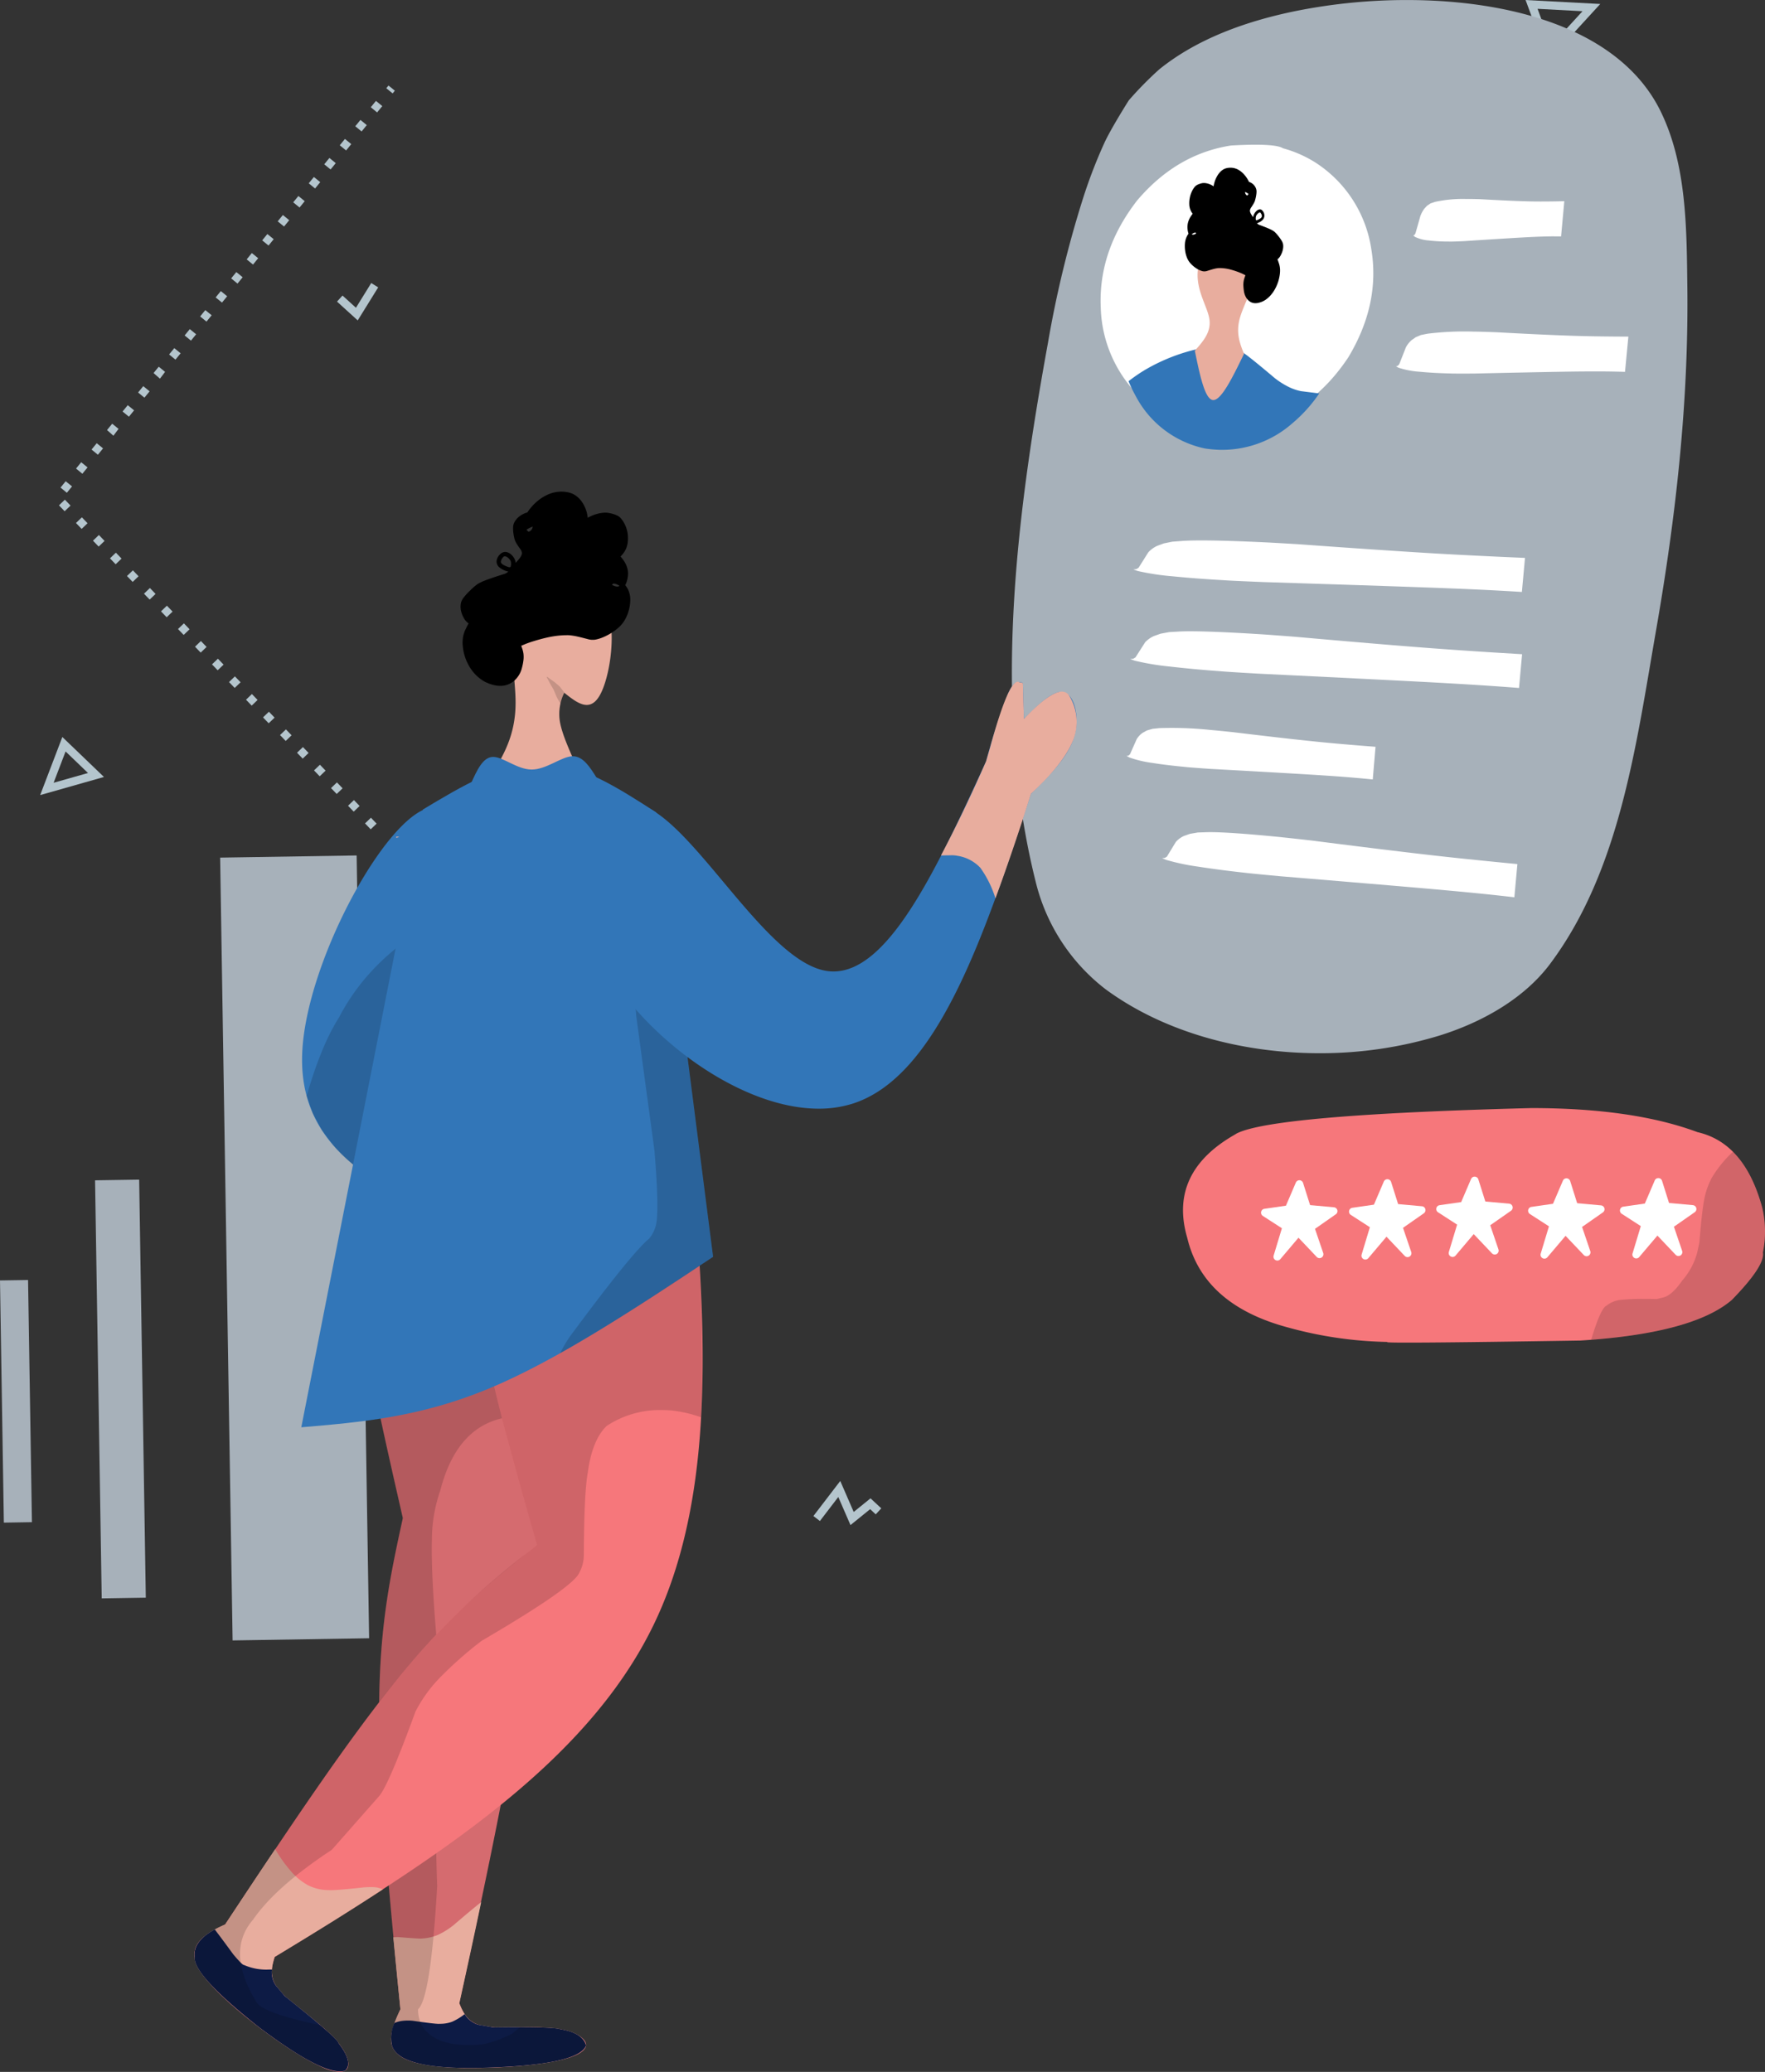 <svg xmlns="http://www.w3.org/2000/svg" width="309.597" height="363.451" viewBox="0 0 309.597 363.451">
  <rect x="0" y="0" width="309.597" height="363.451" fill="#333333" stroke="none"/>
  <g id="Layer_1" data-name="Layer 1" transform="translate(-136.926 -53.306)">
    <g id="Group_95" data-name="Group 95" transform="translate(136.926 53.306)">
      <g id="Applicant_Personal" data-name="Applicant Personal">
        <g id="Group_94" data-name="Group 94">
          <g id="Group_120" data-name="Group 120" transform="translate(48.792 203.383)">
            <path id="Path_2066" data-name="Path 2066" d="M219.815,649.38l-.474-1.355,1.355-.474.474,1.355Zm-1.422-4.064-.474-1.355,1.355-.474.474,1.355Zm-1.422-4.064L216.5,639.9l1.355-.474.474,1.355Zm-1.422-4.064-.474-1.355,1.355-.474.474,1.355Zm-1.422-4.064-.474-1.355,1.355-.474.474,1.355Zm-1.421-4.063-.474-1.355,1.355-.474.474,1.355ZM211.285,625l-.474-1.355,1.355-.474.474,1.355Zm-1.421-4.064-.474-1.354,1.355-.474.474,1.354Zm-1.422-4.064-.474-1.354,1.355-.474.474,1.354Zm.7-3.592-1.026-1,1-1.026,1.026,1Zm3.011-3.078-1.026-1,1-1.026,1.026,1Zm3.01-3.077-1.026-1,1-1.026,1.026,1Zm3.011-3.078-1.026-1,1-1.026,1.026,1Zm3.011-3.078-1.026-1,1-1.026,1.026,1Zm3.011-3.077-1.026-1,1-1.026,1.026,1Zm3.011-3.078-1.026-1,1-1.026,1.026,1Zm3.011-3.077-1.026-1,1-1.026,1.026,1Zm3.011-3.077-1.026-1,1-1.026,1.026,1Zm3.011-3.078-1.026-1,1-1.026,1.026,1Zm3.011-3.077-1.026-1,1-1.026,1.026,1Z" transform="translate(-207.968 -580.476)" fill="#b4c5cd"/>
          </g>
          <g id="Group_121" data-name="Group 121" transform="translate(142.679 259.789)">
            <path id="Path_2067" data-name="Path 2067" d="M410.746,706.134l-2.139-4.929-3.226,4.214-1.139-.873,4.71-6.151,2.359,5.436,2.949-2.389,1.889,1.757-.977,1.051-.977-.909Z" transform="translate(-404.242 -698.395)" fill="#b4c5cd"/>
          </g>
          <g id="Group_123" data-name="Group 123" transform="translate(59.114 49.648)">
            <path id="Path_2069" data-name="Path 2069" d="M233.178,265.645l-3.632-3.3.966-1.061,2.355,2.142,2.683-4.334,1.22.756Z" transform="translate(-229.546 -259.088)" fill="#b4c5cd"/>
          </g>
          <g id="Group_124" data-name="Group 124" transform="translate(7.05 129.286)">
            <path id="Path_2070" data-name="Path 2070" d="M120.7,435.76l3.89-10.187,7.3,7.01Zm4.458-7.652-2.1,5.49,6.031-1.712Z" transform="translate(-120.704 -425.573)" fill="#b4c5cd"/>
          </g>
          <g id="Group_125" data-name="Group 125" transform="translate(267.6)">
            <path id="Path_2071" data-name="Path 2071" d="M669.341,165.983,665.393,155.3l13.1.694Zm-1.846-9.139,2.377,6.435,5.509-6.017Z" transform="translate(-665.393 -155.296)" fill="#b4c5cd"/>
          </g>
          <g id="Group_61" data-name="Group 61" transform="translate(207.512 194.376)">
            <g id="Group_59" data-name="Group 59">
              <g id="Group_53" data-name="Group 53">
                <path id="Path_1951" data-name="Path 1951" d="M215.375,122.516l-.144.1q-11.825,6.681-8.466,18.178,2.806,11.749,17.671,15.722a69.974,69.974,0,0,0,17.5,2.541q-2.135.324,33.78-.246,19.713-1.243,26.575-7.127,5.865-6.018,5.451-8.325a18.513,18.513,0,0,0-.1-7.79q-3.068-11.415-11.373-13.316-11.312-4.217-29.137-4.223Q221.676,119.2,215.375,122.516Z" transform="translate(-206.023 -118.029)" fill="#f6777b"/>
              </g>
              <g id="Group_54" data-name="Group 54" transform="translate(13.685 12.661)">
                <path id="Path_1952" data-name="Path 1952" d="M217.326,122.245a.678.678,0,0,0-.643.411l-1.736,4.054-3.784.547a.68.68,0,0,0-.273,1.243l3.349,2.165-1.448,4.79a.679.679,0,0,0,1.168.637l3.189-3.766,3.2,3.373a.673.673,0,0,0,.478.21.708.708,0,0,0,.369-.1.683.683,0,0,0,.291-.8l-1.442-4.238,3.649-2.553a.679.679,0,0,0,.27-.73.686.686,0,0,0-.6-.5l-4.18-.381-1.228-3.886a.676.676,0,0,0-.613-.475Z" transform="translate(-210.579 -122.245)" fill="#fff"/>
              </g>
              <g id="Group_55" data-name="Group 55" transform="translate(29.119 12.481)">
                <path id="Path_1953" data-name="Path 1953" d="M222.465,122.185a.686.686,0,0,0-.643.411l-1.736,4.054-3.784.547a.68.68,0,0,0-.273,1.243l3.349,2.165L217.93,135.4a.678.678,0,0,0,.1.595.687.687,0,0,0,.535.282.694.694,0,0,0,.538-.24l3.189-3.769,3.2,3.373a.681.681,0,0,0,1.138-.688l-1.442-4.238,3.652-2.55a.682.682,0,0,0-.33-1.237l-4.18-.381L223.1,122.66a.687.687,0,0,0-.616-.475Z" transform="translate(-215.719 -122.185)" fill="#fff"/>
              </g>
              <g id="Group_56" data-name="Group 56" transform="translate(44.42 12.027)">
                <path id="Path_1954" data-name="Path 1954" d="M227.56,122.034a.674.674,0,0,0-.64.411l-1.736,4.054-3.787.547a.678.678,0,0,0-.27,1.243l3.346,2.165-1.448,4.793a.684.684,0,0,0,.637.877.688.688,0,0,0,.535-.24l3.189-3.769,3.2,3.373a.685.685,0,0,0,.844.114.683.683,0,0,0,.294-.8l-1.442-4.238,3.649-2.55a.682.682,0,0,0-.327-1.237l-4.18-.381-1.228-3.886a.681.681,0,0,0-.616-.475Z" transform="translate(-220.814 -122.034)" fill="#fff"/>
              </g>
              <g id="Group_57" data-name="Group 57" transform="translate(60.53 12.325)">
                <path id="Path_1955" data-name="Path 1955" d="M232.924,122.133a.679.679,0,0,0-.64.411l-1.739,4.054-3.784.547a.681.681,0,0,0-.27,1.246l3.346,2.162-1.448,4.793a.681.681,0,0,0,1.171.637l3.189-3.766,3.2,3.37a.683.683,0,0,0,.478.213.682.682,0,0,0,.658-.9l-1.439-4.238,3.649-2.55a.68.68,0,0,0-.327-1.234l-4.183-.384-1.225-3.886a.684.684,0,0,0-.616-.474Z" transform="translate(-226.178 -122.133)" fill="#fff"/>
              </g>
              <g id="Group_58" data-name="Group 58" transform="translate(76.642 12.286)">
                <path id="Path_1956" data-name="Path 1956" d="M238.289,122.12a.681.681,0,0,0-.643.411l-1.736,4.054-3.784.547a.674.674,0,0,0-.568.526.682.682,0,0,0,.294.718l3.349,2.165-1.448,4.793a.676.676,0,0,0,.634.874.665.665,0,0,0,.535-.24l3.192-3.766,3.2,3.373a.681.681,0,0,0,1.138-.688l-1.442-4.238,3.652-2.55a.682.682,0,0,0-.327-1.237l-4.183-.381-1.225-3.886a.683.683,0,0,0-.616-.475Z" transform="translate(-231.543 -122.12)" fill="#fff"/>
              </g>
            </g>
            <g id="Group_60" data-name="Group 60" transform="translate(71.591 7.673)">
              <path id="Path_1957" data-name="Path 1957" d="M254.731,120.584a20.311,20.311,0,0,0-3.769,4.661,13.376,13.376,0,0,0-1.321,4q-.369,1.987-.8,7.265l-.366,1.7a12.23,12.23,0,0,1-2.619,4.931q-1.924,2.8-3.586,3.042l-.877.228q-1.167-.023-2.144-.021a38.245,38.245,0,0,0-4.153.159,4.779,4.779,0,0,0-2.523,1.009q-1.045.419-2.712,6,18.15-1.4,24.677-6.994,5.865-6.018,5.451-8.325a18.513,18.513,0,0,0-.1-7.79q-1.734-6.455-5.141-9.866Z" transform="translate(-229.861 -120.584)" fill="rgba(0,0,0,0.15)"/>
            </g>
          </g>
          <g id="Group_62" data-name="Group 62" transform="translate(50.826 337.626)">
            <path id="Path_1958" data-name="Path 1958" d="M153.85,165.728h0Z" transform="translate(-153.85 -165.728)" fill="#ece4e2"/>
          </g>
          <g id="Group_67" data-name="Group 67" transform="translate(0 150.064)">
            <g id="Group_63" data-name="Group 63" transform="translate(16.674 56.866)">
              <path id="Path_1959" data-name="Path 1959" d="M142.478,122.329l7.736-.12,1.165,73.329-7.733.126Z" transform="translate(-142.478 -122.209)" fill="#a7b1ba"/>
            </g>
            <g id="Group_64" data-name="Group 64" transform="translate(38.615)">
              <path id="Path_1960" data-name="Path 1960" d="M149.784,103.652l23.945-.378,2.186,137.313-23.945.384Z" transform="translate(-149.784 -103.274)" fill="#a7b1ba"/>
            </g>
            <g id="Group_65" data-name="Group 65" transform="translate(73.371 30.954)">
              <path id="Path_1961" data-name="Path 1961" d="M161.357,113.647l4.418-.066,1.913,120.128-4.421.072Z" transform="translate(-161.357 -113.581)" fill="#ece4e2"/>
            </g>
            <g id="Group_66" data-name="Group 66" transform="translate(0 74.47)">
              <path id="Path_1962" data-name="Path 1962" d="M136.926,128.149l4.922-.078.679,42.483-4.925.081Z" transform="translate(-136.926 -128.071)" fill="#a7b1ba"/>
            </g>
          </g>
          <g id="Group_68" data-name="Group 68" transform="translate(61.631 187.565)">
            <path id="Path_1963" data-name="Path 1963" d="M166.479,194.5c-2.042,9.295-4.081,18.59-4.15,32.948s1.826,33.786,3.724,53.214c-1.748,3.88-3.493,7.76,2.709,9.367a44.861,44.861,0,0,0,10.214.922c5.985,0,12.508-.631,16.061-1.607,5.922-1.628,3.616-4.219-.49-5.1a26.766,26.766,0,0,0-5.385-.42c-1.67,0-3.352.06-4.865.06a22.2,22.2,0,0,1-3.093-.165c-3.325-.49-4.072-2.306-4.817-4.123,6.436-29.849,12.872-59.7,14.827-87.006s-.574-52.07-3.1-76.834c-12.968,1.045-25.939,2.093-29.543,15.217S160.719,169.3,166.479,194.5Z" transform="translate(-157.448 -115.761)" fill="#d56b6f"/>
          </g>
          <g id="Group_69" data-name="Group 69" transform="translate(68.592 333.674)">
            <path id="Path_1964" data-name="Path 1964" d="M175.567,164.412q-1.892,1.5-4.727,3.94a13.149,13.149,0,0,1-2.826,1.787,8.2,8.2,0,0,1-2.808.649.661.661,0,0,1-.213.015q-.739,0-4-.267c-.3,0-.577.018-.829.042q.568,5.946,1.246,12.628-2.167,4.419-1.478,6.34,1.14,3.955,13.583,3.952c.267,0,.541,0,.817,0q18.285-.324,19.644-3.949-.622-2.216-4.481-2.835-.941-.365-7.172-.363c-1.342,0-2.868.012-4.577.036l-2.646-.466q-2.153-.541-3.358-3.775,2.059-9.257,3.835-17.731Z" transform="translate(-159.766 -164.412)" fill="#e8ad9e"/>
          </g>
          <g id="Group_70" data-name="Group 70" transform="translate(68.592 353.315)">
            <path id="Path_1965" data-name="Path 1965" d="M172.675,170.952a10.182,10.182,0,0,1-2.216,1.345,6.025,6.025,0,0,1-2.045.351H168.3a1.13,1.13,0,0,1-.168.009q-.806,0-4.553-.538c-.279-.027-.559-.042-.844-.042a8.874,8.874,0,0,0-1.012.06,5.284,5.284,0,0,0-1.363.372,6.226,6.226,0,0,0-.432,3.934q1.14,3.955,13.583,3.952c.267,0,.541,0,.817,0q18.285-.324,19.644-3.949-.622-2.216-4.481-2.835-.941-.365-7.172-.363c-1.342,0-2.868.012-4.577.036l-2.646-.466a4.141,4.141,0,0,1-2.415-1.865Z" transform="translate(-159.766 -170.952)" fill="#0d1b45"/>
          </g>
          <g id="Group_71" data-name="Group 71" transform="translate(61.656 193.022)">
            <path id="Path_1966" data-name="Path 1966" d="M184.7,117.578c-.24,0-.478,0-.718,0l-8.286.664a42.273,42.273,0,0,0-14.716,5.316l-1.508,1.09a22.37,22.37,0,0,0-.925,2.688,34.336,34.336,0,0,0-1.066,7.514l-.03,4.406q.135,4.613.787,9.9,1.5,13.05,8.22,41.7l-.511,2.328a134.473,134.473,0,0,0-3.64,30.621q-.275,13.839,3.724,53.214-2.167,4.419-1.478,6.34,1.14,3.955,13.583,3.952c.267,0,.541,0,.817,0q18.285-.324,19.644-3.949-.622-2.216-4.481-2.835-.937-.365-7.118-.363-.635.518-1.288,1.078a19.406,19.406,0,0,1-5.289,1.937c-.844.078-1.643.114-2.4.114q-6.451,0-8.394-3.766a6.232,6.232,0,0,1-.5-2.5q2.225-1.969,3.358-21.641-.613-15.92.553-36.363-1.667-16.573-1.481-24.293a26.507,26.507,0,0,1,1.466-8.694q3.077-12,12.622-12.98a5.5,5.5,0,0,1,1.15-.105,19.767,19.767,0,0,1,5.084.9q.095-4.676-.255-17.893-.518-14.4-2.952-38.264Q186.74,117.577,184.7,117.578Z" transform="translate(-157.456 -117.578)" fill="rgba(0,0,0,0.16)"/>
          </g>
          <g id="Group_72" data-name="Group 72" transform="translate(34.116 194.602)">
            <path id="Path_1967" data-name="Path 1967" d="M208.368,194.518c-7.448,5.922-14.9,11.845-24.011,22.941s-19.905,27.362-30.69,43.628c-3.805,1.91-7.607,3.817-3.811,8.98s15.2,13.575,20.815,16.049a8.18,8.18,0,0,0,3.072.838c2.336,0,1.772-2.607-.237-5.1-2.634-3.271-7.745-6.349-10.019-8.826s-1.7-4.361-1.135-6.241c27.179-16.686,54.361-33.372,66.407-58.136s8.959-57.61,5.871-90.457c-2.427-.045-4.85-.087-7.235-.087-13.451,0-25.629,1.415-29.344,12.217C193.674,143.043,201.022,168.78,208.368,194.518Z" transform="translate(-148.286 -118.104)" fill="#f6777b"/>
          </g>
          <g id="Group_73" data-name="Group 73" transform="translate(34.123 324.385)">
            <path id="Path_1968" data-name="Path 1968" d="M162.436,161.319q-4.09,6.077-8.772,13.2-5.735,2.41-5.352,5.667-.351,3.158,11.265,12.343Q169.9,200.3,173.8,200.3a2.991,2.991,0,0,0,.871-.12q1.55-1.387-1.171-4.9-.018-.721-9.394-8.2l-1.535-1.823q-1.333-1.779-.225-5.048,10.492-6.289,18.989-11.857c-.333-.123-.667-.228-1-.315a6.281,6.281,0,0,0-1.093-.075c-.339,0-.736.015-1.186.042q-4.46.5-5.859.5c-.141,0-.258,0-.351-.012a8,8,0,0,1-3.679-.868,10.807,10.807,0,0,1-3.105-2.6h0a24.7,24.7,0,0,1-2.619-3.709Z" transform="translate(-148.288 -161.319)" fill="#e8ad9e"/>
          </g>
          <g id="Group_74" data-name="Group 74" transform="translate(34.122 338.464)">
            <path id="Path_1969" data-name="Path 1969" d="M151.826,166.007q-3.829,2.108-3.514,4.787-.351,3.158,11.265,12.343,10.321,7.771,14.226,7.772a2.991,2.991,0,0,0,.871-.12q1.55-1.387-1.171-4.9-.018-.721-9.394-8.2l-1.535-1.823a4.058,4.058,0,0,1-.709-2.832h-.012c-.183,0-.36.006-.532.006a9.673,9.673,0,0,1-4.349-.8l-.018,0q-.3,0-1.859-1.853-2.072-2.834-3.261-4.388Z" transform="translate(-148.288 -166.007)" fill="#0d1b45"/>
          </g>
          <g id="Group_75" data-name="Group 75" transform="translate(34.123 204.635)">
            <path id="Path_1970" data-name="Path 1970" d="M227.885,121.445c-.4,0-.8.012-1.18.036l-2.928.12a48.981,48.981,0,0,0-27.044,12.683q.072,2.8.411,5.922-.063,2.131,2.883,16.388,1.851,8.645,8.337,31.23l-1.862,1.484a134.36,134.36,0,0,0-22.149,21.458q-8.947,10.559-30.69,43.628-5.735,2.41-5.352,5.667-.351,3.158,11.265,12.343,10.321,7.771,14.226,7.772a2.991,2.991,0,0,0,.871-.12q1.55-1.387-1.171-4.9-.009-.419-3.138-3.084Q159.7,269.826,159,267.764q-5.217-8.694-.453-14.2,3.987-5.793,13.827-12.271l8.3-9.421q1.649-1.888,6.352-14.779a24.583,24.583,0,0,1,4.132-5.814,67.489,67.489,0,0,1,7.5-6.643q16.051-9.384,17.106-11.92a6.473,6.473,0,0,0,.811-3.048q.041-10.969.694-14.544.766-5.708,3.294-8.163a16.879,16.879,0,0,1,9.694-2.8c.484,0,.973.018,1.475.048a22.289,22.289,0,0,1,5.409,1.225q.162-2.811.219-5.679.036-18.1-1.625-37.1A30.082,30.082,0,0,0,227.885,121.445Z" transform="translate(-148.288 -121.445)" fill="rgba(0,0,0,0.16)"/>
          </g>
          <g id="Group_76" data-name="Group 76" transform="translate(52.99 141.598)">
            <path id="Path_1971" data-name="Path 1971" d="M181.8,173.463c2.1-34.735,4.2-69.47-2.856-72.747a2.911,2.911,0,0,0-1.222-.261c-7.544,0-22.107,26.107-23.1,42.534C153.575,160.357,167.69,166.91,181.8,173.463Z" transform="translate(-154.571 -100.455)" fill="#3276b8"/>
          </g>
          <g id="Group_77" data-name="Group 77" transform="translate(69.467 146.743)">
            <path id="Path_1972" data-name="Path 1972" d="M160.057,102.216l.006.051a.12.12,0,0,0,.027.069l.027.021.033.012h.039l.048-.009.054-.018.06-.027.294-.147Z" transform="translate(-160.057 -102.168)" fill="#e8ad9e"/>
          </g>
          <g id="Group_78" data-name="Group 78" transform="translate(53.784 158.041)">
            <path id="Path_1973" data-name="Path 1973" d="M185.3,105.93l-2.234.943-1.58.667q-14.735,6.766-21,18.884-3.041,4.739-5.643,13.671l1.081,3.093,1.622,3,2.048,2.7a32.012,32.012,0,0,0,6.964,5.9,102.345,102.345,0,0,0,14.725,7.709l.52-8.667q1.5-24.839,1.514-37.973a13.172,13.172,0,0,0-3.2-1.91l3.078-4.754v-.015h.012Z" transform="translate(-154.835 -105.93)" fill="rgba(0,0,0,0.16)"/>
          </g>
          <g id="Group_79" data-name="Group 79" transform="translate(52.85 133.766)">
            <path id="Path_1974" data-name="Path 1974" d="M175.865,106.079,154.524,214.452c10.37-.877,20.743-1.757,32.78-6.739s25.746-14.07,39.453-23.161l-9.986-77.963c-6.709-4.328-13.418-8.655-20.236-8.739l-.207,0C189.577,97.847,182.721,101.964,175.865,106.079Z" transform="translate(-154.524 -97.847)" fill="#3276b8"/>
          </g>
          <g id="Group_80" data-name="Group 80" transform="translate(98.256 159.897)">
            <path id="Path_1975" data-name="Path 1975" d="M188.7,106.548c-.135.147-.27.3-.4.451l-1.406,1.8a26.784,26.784,0,0,0-2.379,4.132,11.9,11.9,0,0,0-1.333,4,34.906,34.906,0,0,0-.192,7.971l3.192,23.572q.91,10.969.207,13.3a6.043,6.043,0,0,1-1.117,2.132q-3.126,2.581-13.965,17.259a22.617,22.617,0,0,0-1.667,2.874q10.739-6.073,26.828-16.92l-7.757-60.575Z" transform="translate(-169.643 -106.548)" fill="rgba(0,0,0,0.16)"/>
          </g>
          <g id="Group_87" data-name="Group 87" transform="translate(177.495)">
            <g id="Group_81" data-name="Group 81">
              <path id="Path_1976" data-name="Path 1976" d="M216.528,70.917s-3.045,4.808-4.244,7.382a88.245,88.245,0,0,0-3.805,9.887,191.391,191.391,0,0,0-6.133,25.314c-5.652,31.074-9.815,64.1-2.084,94.727a33.873,33.873,0,0,0,12.184,18.6c10.325,7.6,24.035,11.232,37.537,11.232a71.459,71.459,0,0,0,21-3.081c7.379-2.291,14.833-6.412,19.458-12.6,12.289-16.449,15.091-38.486,18.617-58.713,3.457-19.83,5.7-40.012,5.451-60.139-.126-10.337-.138-21.368-4.67-30.657-7.06-14.463-26.242-19.557-44.516-19.557a98.958,98.958,0,0,0-19.416,1.91c-8.535,1.733-17.256,4.778-24.029,10.25A62.022,62.022,0,0,0,216.528,70.917Z" transform="translate(-196.028 -53.306)" fill="#a7b1ba"/>
            </g>
            <g id="Group_82" data-name="Group 82" transform="translate(20.11 34.902)">
              <path id="Path_1977" data-name="Path 1977" d="M262.425,64.929l-.093,0h-.114a22.862,22.862,0,0,0-5.4.514l-.763.258-.619.411-.492.535a5.283,5.283,0,0,0-.685,1.294l-.85,3-.171.288-.219.105.3.24a6.659,6.659,0,0,0,2.391.631,29.363,29.363,0,0,0,3.493.192c.087.006.213.006.378.006.463,0,1.228-.03,2.3-.075q9.861-.649,12.361-.751,1.568-.072,2.979-.087c.6,0,1.171,0,1.727.009l.565-6.178c-.625.012-1.222.024-1.79.033q-2.6.041-4.43-.006-3.234-.077-8.625-.387Q262.973,64.92,262.425,64.929ZM264.119,88.2H263.8a52.807,52.807,0,0,0-8.277.363l-1.159.231-.925.393-.73.514a4.537,4.537,0,0,0-.988,1.264l-1.159,2.943-.252.282-.327.1.466.246a15.255,15.255,0,0,0,3.691.7q2.478.239,5.37.3c.135.009.33.012.586.018q1.063.014,3.535,0,15.262-.342,19.16-.366,2.451-.022,4.658.006,1.406.023,2.712.063l.589-6.184c-.982,0-1.919-.006-2.814-.015q-4.068-.032-6.922-.129-5.05-.162-13.421-.622Q264.967,88.21,264.119,88.2Zm-37.165,36.957-.237-.009-.291-.015q-10.037-.459-13.776-.228l-1.9.141-1.5.306-1.168.435a4.9,4.9,0,0,0-1.541,1.126l-1.7,2.7-.393.243-.535.069.787.267a43.959,43.959,0,0,0,6.139.931q4.126.41,8.944.682c.225.018.55.036.976.06q1.779.095,5.922.264,25.88.824,32.588,1.1,4.235.162,8.07.363,2.451.131,4.733.273l.544-5.973q-2.572-.113-4.9-.219-7.055-.329-11.989-.628-8.663-.523-22.908-1.556Q228.379,125.224,226.954,125.158Zm-.535,16.136-.237-.015-.291-.018q-10.041-.626-13.782-.462l-1.9.108-1.508.279-1.168.414a4.759,4.759,0,0,0-1.541,1.09l-1.7,2.655-.393.237-.535.057.787.282a45.226,45.226,0,0,0,6.142,1.027q4.131.478,8.95.829c.225.021.553.045.979.075q1.784.126,5.922.36,25.9,1.261,32.612,1.649,4.239.239,8.082.5,2.446.167,4.73.348l.541-5.922-4.916-.3q-7.055-.446-11.986-.829-8.667-.662-22.926-1.931Q227.847,141.385,226.419,141.294Zm-8.7,16.8-.153-.012-.186-.015a65.266,65.266,0,0,0-8.859-.318l-1.234.126-.985.288-.769.423a3.758,3.758,0,0,0-1.027,1.1l-1.174,2.646-.261.24-.348.063.5.267a19.606,19.606,0,0,0,3.961.946q2.662.419,5.76.706c.144.018.351.039.628.063q1.14.1,3.793.282,16.393.905,20.593,1.2,2.644.171,5.027.381,1.518.131,2.928.276l.487-5.73-.015,0c-1.057-.081-2.069-.159-3.03-.237q-4.383-.36-7.46-.676-5.437-.554-14.448-1.646Q218.632,158.171,217.722,158.1Zm12.268,18.8-.216-.021-.27-.027q-9.122-.9-12.532-.841l-1.733.054-1.375.234-1.069.375a4.33,4.33,0,0,0-1.414,1.042l-1.574,2.583-.36.228-.49.042.718.3a38.889,38.889,0,0,0,5.592,1.186q3.762.586,8.145,1.066c.2.027.5.06.889.1q1.622.171,5.382.52,23.461,1.942,29.522,2.508,3.829.347,7.295.709,2.2.234,4.253.472l.535-5.823c-1.541-.15-3.009-.291-4.409-.432q-6.37-.631-10.827-1.144-7.834-.892-20.743-2.541Q231.288,177.025,229.99,176.9Z" transform="translate(-202.724 -64.927)" fill="#fff"/>
            </g>
            <g id="Group_83" data-name="Group 83" transform="translate(15.561 25.384)">
              <path id="Path_1978" data-name="Path 1978" d="M211.347,108.535l-2.526-1.871a22.7,22.7,0,0,1-7.586-16.379q-.437-9.951,6.391-18.755,6.919-8.149,16.458-9.631,7.685-.437,9.127.49a20.858,20.858,0,0,1,5.685,2.5A21.891,21.891,0,0,1,248.68,80q1.631,9.64-4.015,19.046-6.064,9.14-15.464,11.818A21.89,21.89,0,0,1,211.347,108.535Z" transform="translate(-201.209 -61.758)" fill="#fff"/>
            </g>
            <g id="Group_84" data-name="Group 84" transform="translate(20.458 60.608)">
              <path id="Path_1979" data-name="Path 1979" d="M218.646,73.487h-.051a32.531,32.531,0,0,0-12.953,4.331,29.152,29.152,0,0,0-2.8,1.934,24.585,24.585,0,0,0,1.258,2.595,17.859,17.859,0,0,0,12.13,9.2,20.349,20.349,0,0,0,2.631.24,18.64,18.64,0,0,0,12.707-4.646,25.558,25.558,0,0,0,4.727-5.244l-3.2-.405a8.7,8.7,0,0,1-1.937-.631,13.836,13.836,0,0,1-2.643-1.637q-5.343-4.509-5.841-4.622A7.845,7.845,0,0,0,218.646,73.487Z" transform="translate(-202.84 -73.487)" fill="#3276b8"/>
            </g>
            <g id="Group_85" data-name="Group 85" transform="translate(32.087 39.826)">
              <path id="Path_1980" data-name="Path 1980" d="M206.712,88.268c1.433-1.622,2.865-3.24,2.568-5.457s-2.331-5.024-2.057-8.448,2.853-7.457,5.322-7.775a2.312,2.312,0,0,1,.321-.021c2.349,0,4.508,3.252,4.589,6.514.081,3.409-2.111,6.826-2.841,9.451s0,4.454.724,6.286c-1.97,4.051-3.94,8.1-5.376,8.1h-.048C208.478,96.827,207.595,92.548,206.712,88.268Z" transform="translate(-206.712 -66.567)" fill="#e8ad9e"/>
            </g>
            <g id="Group_86" data-name="Group 86" transform="translate(30.327 29.425)">
              <path id="Path_1981" data-name="Path 1981" d="M216.7,67.345l.018.135a.576.576,0,0,0,.126.315.44.44,0,0,0,.15.141.2.2,0,0,0,.093.024h.006a.517.517,0,0,0,.141-.15.621.621,0,0,0,.069-.111h.009c-.1-.069-.234-.162-.345-.225-.129-.072-.219-.108-.261-.129Zm2.583,3.613a.411.411,0,0,0-.219.084,1.319,1.319,0,0,0-.3.306.806.806,0,0,0-.168.369,1.449,1.449,0,0,0-.018.414c.006.048.012.1.021.144h.006a.207.207,0,0,0,.117.036l.033,0a3.089,3.089,0,0,0,.571-.279.642.642,0,0,0,.315-.369.762.762,0,0,0-.126-.493c-.114-.213-.141-.2-.216-.21Zm-11.352,3.52a.94.94,0,0,0-.39.153,1.364,1.364,0,0,0-.192.135h.006a.366.366,0,0,0,.1.06.377.377,0,0,0,.123.021.948.948,0,0,0,.387-.123c.216-.114.144-.075.114-.15a.127.127,0,0,0-.138-.1ZM214.084,63.1a3.03,3.03,0,0,1,.4.018,2.813,2.813,0,0,1,1,.321,3.886,3.886,0,0,1,.883.673,5.051,5.051,0,0,1,.658.82,5.85,5.85,0,0,1,.36.646h.006l.141.057a2,2,0,0,1,.646.426,1.9,1.9,0,0,1,.429.658,1.574,1.574,0,0,1,.1.688,5.112,5.112,0,0,1-.066.589,5.838,5.838,0,0,1-.135.619,3.127,3.127,0,0,1-.12.408,3.791,3.791,0,0,1-.216.423c-.1.159-.213.348-.354.559a1.579,1.579,0,0,0-.162.264c-.018.039-.033.075-.048.111s-.021.069-.03.105a.6.6,0,0,0-.024.144.7.7,0,0,0,.027.2,2.245,2.245,0,0,0,.108.288,5.891,5.891,0,0,0,.4.619l.03.039v0a1.592,1.592,0,0,1,.186-.568,1.989,1.989,0,0,1,.414-.535,1.053,1.053,0,0,1,.481-.258.419.419,0,0,1,.105-.012.571.571,0,0,1,.432.216,1.3,1.3,0,0,1,.354.82,1.1,1.1,0,0,1-.315.829,2.255,2.255,0,0,1-.757.487,1.013,1.013,0,0,1-.234.069h.006l.015.021a.948.948,0,0,0,.12.126c.045.036.1.072.141.1s.55.207.988.378.8.324,1.1.468a3.785,3.785,0,0,1,.685.4,5.709,5.709,0,0,1,.706.778,7.055,7.055,0,0,1,.571.811,1.854,1.854,0,0,1,.255.637,2.5,2.5,0,0,1,.006.64,3.189,3.189,0,0,1-.171.718,4.047,4.047,0,0,1-.354.745,2.112,2.112,0,0,1-.469.532h.006c.072.174.141.369.216.595a4.056,4.056,0,0,1,.234,1.156,5.443,5.443,0,0,1-.06,1,7.908,7.908,0,0,1-.246,1.093,7.47,7.47,0,0,1-.532,1.27,5.993,5.993,0,0,1-.769,1.132,4.87,4.87,0,0,1-.955.859,3.784,3.784,0,0,1-1.3.538,2.383,2.383,0,0,1-.45.045,1.761,1.761,0,0,1-.784-.171,2.1,2.1,0,0,1-.9-.907,3.113,3.113,0,0,1-.354-1.114,7.592,7.592,0,0,1-.081-.841,3.681,3.681,0,0,1,.027-.7,3.258,3.258,0,0,1,.075-.405c.027-.1.057-.2.09-.3s.072-.21.117-.33l.051-.12.006,0a8,8,0,0,0-1.159-.538c-.517-.2-.928-.33-1.312-.435a7.532,7.532,0,0,0-1.919-.3h-.192a2.517,2.517,0,0,0-.387.03,5.677,5.677,0,0,0-.775.171c-.309.087-.667.2-.919.279a1.656,1.656,0,0,1-.408.093,1,1,0,0,1-.132.006c-.033,0-.063,0-.1,0a1.346,1.346,0,0,1-.306-.054,3.319,3.319,0,0,1-.652-.264,4.674,4.674,0,0,1-.748-.49,4.827,4.827,0,0,1-.739-.715,3.29,3.29,0,0,1-.538-.94,4.86,4.86,0,0,1-.288-1.111,5.729,5.729,0,0,1-.054-1.216,3.451,3.451,0,0,1,.174-.928,3.24,3.24,0,0,1,.336-.712c.039-.06.078-.12.12-.174h.009a3.208,3.208,0,0,1-.174-.844,3.256,3.256,0,0,1,.072-1.078,3.662,3.662,0,0,1,.426-1.009,6.074,6.074,0,0,1,.4-.574h0a2.76,2.76,0,0,1-.285-.447,2.875,2.875,0,0,1-.2-.5,2.8,2.8,0,0,1-.105-.658,4.916,4.916,0,0,1,.063-1.06,4.528,4.528,0,0,1,.309-1.072,4.124,4.124,0,0,1,.5-.88,1.414,1.414,0,0,1,.417-.387,2.408,2.408,0,0,1,.414-.2,4.6,4.6,0,0,1,.448-.138,1.615,1.615,0,0,1,.345-.048h.018a2.038,2.038,0,0,1,.348.021,3.078,3.078,0,0,1,.5.114,3.251,3.251,0,0,1,.763.357c.045.03.09.06.135.093v0a5.244,5.244,0,0,1,.2-.847,5.181,5.181,0,0,1,.519-1.111,3.335,3.335,0,0,1,.694-.8,2.17,2.17,0,0,1,.862-.435A2.874,2.874,0,0,1,214.084,63.1Z" transform="translate(-206.126 -63.104)"/>
            </g>
          </g>
          <g id="Group_88" data-name="Group 88" transform="translate(101.664 119.627)">
            <path id="Path_1982" data-name="Path 1982" d="M242.08,107.062a110.236,110.236,0,0,1,3.9-11.995c.727-1.55,1.3-1.928,1.826-1.928a2.177,2.177,0,0,1,.733.174l.183,6.3c2.388-2.37,4.778-4.739,6.547-4.739a1.7,1.7,0,0,1,.568.093c1.8.619,2.757,4.493,1.637,8s-4.313,6.643-7.505,9.778c-8.19,24.849-16.383,49.7-31.378,54.394a19.608,19.608,0,0,1-5.868.856c-14.328,0-31.879-13.511-38.57-26.834-6.793-13.514-2.412-26.84,5.138-26.84a7.484,7.484,0,0,1,2.979.658c9.25,4,21.236,26.981,31.663,28.822a7.775,7.775,0,0,0,1.384.123C225.145,143.923,233.611,125.493,242.08,107.062Z" transform="translate(-170.778 -93.139)" fill="#3276b8"/>
          </g>
          <g id="Group_89" data-name="Group 89" transform="translate(165.05 119.594)">
            <path id="Path_1983" data-name="Path 1983" d="M205.347,93.128q-1.689,0-4.844,11.541l-.7,2.415q-3.91,8.924-7.916,16.521c.655-.024,1.2-.033,1.634-.033a4.841,4.841,0,0,1,1.255.087,6.942,6.942,0,0,1,4.018,2.1,18.526,18.526,0,0,1,2.631,5.307l.024.045q2.96-8.023,6.238-18.341,5.469-5.045,7.184-8.908a8.752,8.752,0,0,0-.49-8.3,1.461,1.461,0,0,0-1.285-.706q-2.131,0-6.655,4.787l-.183-6.3-.733-.174A.5.5,0,0,0,205.347,93.128Z" transform="translate(-191.884 -93.128)" fill="#e8ad9e"/>
          </g>
          <g id="Group_90" data-name="Group 90" transform="translate(86.222 101.604)">
            <path id="Path_1984" data-name="Path 1984" d="M165.636,121.486c2.093-3.484,4.183-6.967,4.216-12.553s-2-13.274.886-17.725a9.849,9.849,0,0,1,8.124-4.069,7.269,7.269,0,0,1,5.826,2.517c3.267,4.108,2.009,13.544.2,17.335-.769,1.616-1.637,2.2-2.562,2.2-1.243,0-2.589-1.066-3.934-2.132a8.4,8.4,0,0,0-.757,5.12c.4,2.234,1.775,5.256,3.15,8.277a18.044,18.044,0,0,1-6.457,1.943c-.321.021-.652.03-.994.03A47.213,47.213,0,0,1,165.636,121.486Z" transform="translate(-165.636 -87.138)" fill="#e8ad9e"/>
          </g>
          <g id="Group_91" data-name="Group 91" transform="translate(95.904 118.729)">
            <path id="Path_1985" data-name="Path 1985" d="M168.911,92.84a.058.058,0,0,0-.051.054l.619,1.2c.342.571.541.913.6,1.027l.526,1.252c.18.342.384.706.61,1.1l.06.1.015-.069a14.308,14.308,0,0,1,.652-1.862l.108.09-.883-1.159q-.559-.5-1.018-.865c-.736-.517-1.117-.8-1.144-.829A.19.19,0,0,0,168.911,92.84Z" transform="translate(-168.86 -92.84)" fill="rgba(0,0,0,0.16)"/>
          </g>
          <g id="Group_92" data-name="Group 92" transform="translate(82.642 132.655)">
            <path id="Path_1986" data-name="Path 1986" d="M164.444,102.2c3.376,1.49,6.751,2.979,10.238,2.979.171,0,.342-.006.517-.012,3.667-.159,7.46-2.036,11.253-3.916-1.183-1.883-2.367-3.769-4.174-3.769-.06,0-.12,0-.18.006-1.907.132-4.5,2.327-7.031,2.327h-.021c-2.523-.012-4.982-2.216-6.739-2.216h-.03C166.519,97.621,165.48,99.91,164.444,102.2Z" transform="translate(-164.444 -97.477)" fill="#3276b8"/>
          </g>
          <g id="Group_93" data-name="Group 93" transform="translate(80.787 86.243)">
            <path id="Path_1987" data-name="Path 1987" d="M176.487,88.153c-.009.039-.024.1-.048.2a.843.843,0,0,1-.258.45.868.868,0,0,1-.276.207.449.449,0,0,1-.162.033h-.006c-.036,0-.129-.09-.222-.2a1.059,1.059,0,0,1-.108-.159l-.012,0c.174-.105.42-.24.619-.333.231-.108.39-.162.466-.2Zm-4.886,5.22a.7.7,0,0,1,.363.111,1.884,1.884,0,0,1,.469.432.94.94,0,0,1,.234.52,1.725,1.725,0,0,1-.021.592c-.015.069-.033.135-.054.207h-.012a.543.543,0,0,1-.2.054l-.057-.006a5.1,5.1,0,0,1-.937-.384c-.321-.183-.462-.351-.49-.517a1.047,1.047,0,0,1,.279-.706c.225-.306.27-.294.4-.3Zm19.13,4.781a1.712,1.712,0,0,1,.667.213,2.411,2.411,0,0,1,.318.189l-.012,0a.727.727,0,0,1-.174.087.7.7,0,0,1-.219.033,1.666,1.666,0,0,1-.661-.171c-.36-.159-.24-.105-.18-.21a.245.245,0,0,1,.255-.144Zm-9.2-16.13a6.017,6.017,0,0,0-.7.039,5.937,5.937,0,0,0-1.757.5,7.665,7.665,0,0,0-1.6.985,9,9,0,0,0-1.931,2.123l-.012,0c-.084.024-.168.051-.249.081a4.149,4.149,0,0,0-1.162.631,3.19,3.19,0,0,0-.817.949,1.992,1.992,0,0,0-.264.979,5.661,5.661,0,0,0,.036.838,7.627,7.627,0,0,0,.147.877,3.4,3.4,0,0,0,.156.577,4,4,0,0,0,.312.595c.141.225.318.49.532.787a2.641,2.641,0,0,1,.246.372c.024.054.045.105.063.156a1.4,1.4,0,0,1,.042.15.94.94,0,0,1,.021.2,1.034,1.034,0,0,1-.078.291,2.369,2.369,0,0,1-.222.411,8.443,8.443,0,0,1-.757.895l-.054.057h0a1.853,1.853,0,0,0-.246-.8,2.457,2.457,0,0,0-.64-.748,1.643,1.643,0,0,0-.787-.357,1.137,1.137,0,0,0-.174-.015,1.191,1.191,0,0,0-.769.321,1.949,1.949,0,0,0-.709,1.174,1.285,1.285,0,0,0,.429,1.171,3.542,3.542,0,0,0,1.222.676,1.972,1.972,0,0,0,.4.093H172.2l-.03.03a1.323,1.323,0,0,1-.222.18,2.025,2.025,0,0,1-.255.15c-.084.039-.964.309-1.73.562s-1.408.481-1.928.688a8.083,8.083,0,0,0-1.219.586,10.7,10.7,0,0,0-1.3,1.123,11.894,11.894,0,0,0-1.072,1.156,2.759,2.759,0,0,0-.517.91,3.1,3.1,0,0,0-.1.91,3.733,3.733,0,0,0,.192,1.018,5.136,5.136,0,0,0,.5,1.054,2.858,2.858,0,0,0,.724.748l-.012,0c-.141.243-.285.526-.441.847a5.281,5.281,0,0,0-.55,1.649,6.331,6.331,0,0,0-.033,1.418,9.107,9.107,0,0,0,.276,1.553,8.579,8.579,0,0,0,.733,1.811,7.59,7.59,0,0,0,1.153,1.61,7.128,7.128,0,0,0,1.517,1.222,6.531,6.531,0,0,0,2.156.769,4.743,4.743,0,0,0,.76.063,3.749,3.749,0,0,0,1.363-.246,3.833,3.833,0,0,0,1.667-1.3,4.38,4.38,0,0,0,.757-1.6,9.458,9.458,0,0,0,.249-1.21,4.627,4.627,0,0,0,.045-1,3.3,3.3,0,0,0-.078-.58c-.03-.141-.066-.285-.111-.435s-.1-.3-.159-.472q-.022-.059-.072-.171l-.012,0a17.236,17.236,0,0,1,2.063-.784c.913-.282,1.643-.48,2.318-.637a18.073,18.073,0,0,1,1.877-.339c.574-.069,1.1-.1,1.481-.105.12,0,.228-.006.33-.006a5.148,5.148,0,0,1,.667.039,12.121,12.121,0,0,1,1.321.24c.526.12,1.132.282,1.562.39a3.467,3.467,0,0,0,.7.135c.078,0,.153.006.228.006.057,0,.111,0,.165,0a3.132,3.132,0,0,0,.541-.081,6.925,6.925,0,0,0,1.174-.387,9.816,9.816,0,0,0,1.366-.715,9.231,9.231,0,0,0,1.387-1.045,5.434,5.434,0,0,0,1.066-1.363,6.937,6.937,0,0,0,.646-1.613,7.239,7.239,0,0,0,.252-1.757,4.024,4.024,0,0,0-.189-1.339,3.721,3.721,0,0,0-.5-1.024,2.869,2.869,0,0,0-.189-.249l-.012,0a4.283,4.283,0,0,0,.411-1.222,3.814,3.814,0,0,0,.012-1.553,4.224,4.224,0,0,0-.616-1.445,7.228,7.228,0,0,0-.622-.817v0a4.951,4.951,0,0,0,.553-.655,4.16,4.16,0,0,0,.414-.727,3.71,3.71,0,0,0,.267-.949,6.039,6.039,0,0,0,.03-1.523,5.268,5.268,0,0,0-.405-1.535A4.96,4.96,0,0,0,192,86.771a2.12,2.12,0,0,0-.676-.547,4.532,4.532,0,0,0-.7-.273,7.731,7.731,0,0,0-.757-.18,3.077,3.077,0,0,0-.6-.06h-.03a4.46,4.46,0,0,0-.61.042,6.325,6.325,0,0,0-.88.18,6.993,6.993,0,0,0-1.372.541c-.081.042-.165.087-.246.135h0a6.061,6.061,0,0,0-.24-1.2,5.978,5.978,0,0,0-.76-1.568,4.264,4.264,0,0,0-1.1-1.126,3.673,3.673,0,0,0-1.43-.589A5.64,5.64,0,0,0,181.532,82.023Z" transform="translate(-163.826 -82.023)"/>
          </g>
        </g>
      </g>
    </g>
    <g id="Group_122" data-name="Group 122" transform="translate(147.266 68.22)">
      <path id="Path_2068" data-name="Path 2068" d="M182.267,317.038,181.273,316l1.035-.994.994,1.035Zm-2.983-3.1-.994-1.035,1.035-.995.994,1.036Zm-2.983-3.1-.994-1.035,1.035-.994.994,1.035Zm-2.983-3.1-.994-1.035,1.035-.994.994,1.035Zm-2.982-3.1-.994-1.035,1.035-.994.994,1.035Zm-2.983-3.1-.994-1.035,1.035-.994.994,1.035Zm-2.983-3.1-.994-1.035,1.035-.994.994,1.035Zm-2.982-3.1-.994-1.035,1.035-.994.994,1.035Zm-2.983-3.1-.994-1.035,1.035-.994.994,1.035Zm-2.983-3.1-.994-1.035,1.035-.995.994,1.036Zm-2.982-3.1-.994-1.035,1.035-.994.994,1.035Zm-2.983-3.1-.994-1.035,1.035-.994.994,1.035Zm-2.983-3.1-.994-1.035,1.035-.994.994,1.035Zm-2.983-3.1-.994-1.035,1.035-.994.994,1.035Zm-2.983-3.1-.994-1.035,1.035-.994.994,1.035Zm-2.983-3.1-.994-1.035,1.035-.994.994,1.035Zm-2.982-3.1-.994-1.035,1.035-.994.994,1.035Zm-2.983-3.1-.994-1.035,1.034-.995.994,1.035Zm-2.983-3.1-.994-1.035,1.035-.994.994,1.035Zm.39-3.241-1.112-.907.907-1.113,1.112.907Zm2.721-3.336-1.112-.907.907-1.112,1.112.907Zm2.721-3.336-1.112-.907.907-1.112,1.112.907Zm2.721-3.336L136.017,247l.907-1.112,1.113.907Zm2.721-3.336-1.113-.907.907-1.112,1.113.907Zm2.721-3.336-1.113-.907.907-1.113,1.113.907Zm2.721-3.336L144.18,237l.907-1.112,1.112.907Zm2.721-3.336-1.112-.907.907-1.112,1.112.907Zm2.721-3.336-1.112-.907.907-1.113,1.112.907Zm2.721-3.336-1.112-.907.907-1.112,1.113.907Zm2.721-3.336-1.113-.907.907-1.112,1.113.907Zm2.721-3.336-1.113-.907.907-1.112,1.113.907Zm2.721-3.336-1.112-.907.907-1.112,1.112.907Zm2.721-3.336-1.112-.907.907-1.113,1.112.907Zm2.721-3.336-1.112-.907.907-1.112,1.112.907Zm2.721-3.336-1.112-.907.907-1.112,1.112.907Zm2.721-3.336-1.112-.907.907-1.112,1.112.907Zm2.721-3.336-1.112-.907.907-1.112,1.112.907Zm2.721-3.336-1.112-.907.907-1.113,1.112.907Zm2.721-3.336-1.112-.907.907-1.112,1.112.907Zm2.721-3.336-1.112-.907.907-1.112,1.112.907Zm2.721-3.336-1.112-.907.388-.476,1.112.907Z" transform="translate(-127.582 -186.475)" fill="#b4c5cd"/>
    </g>
  </g>
</svg>
